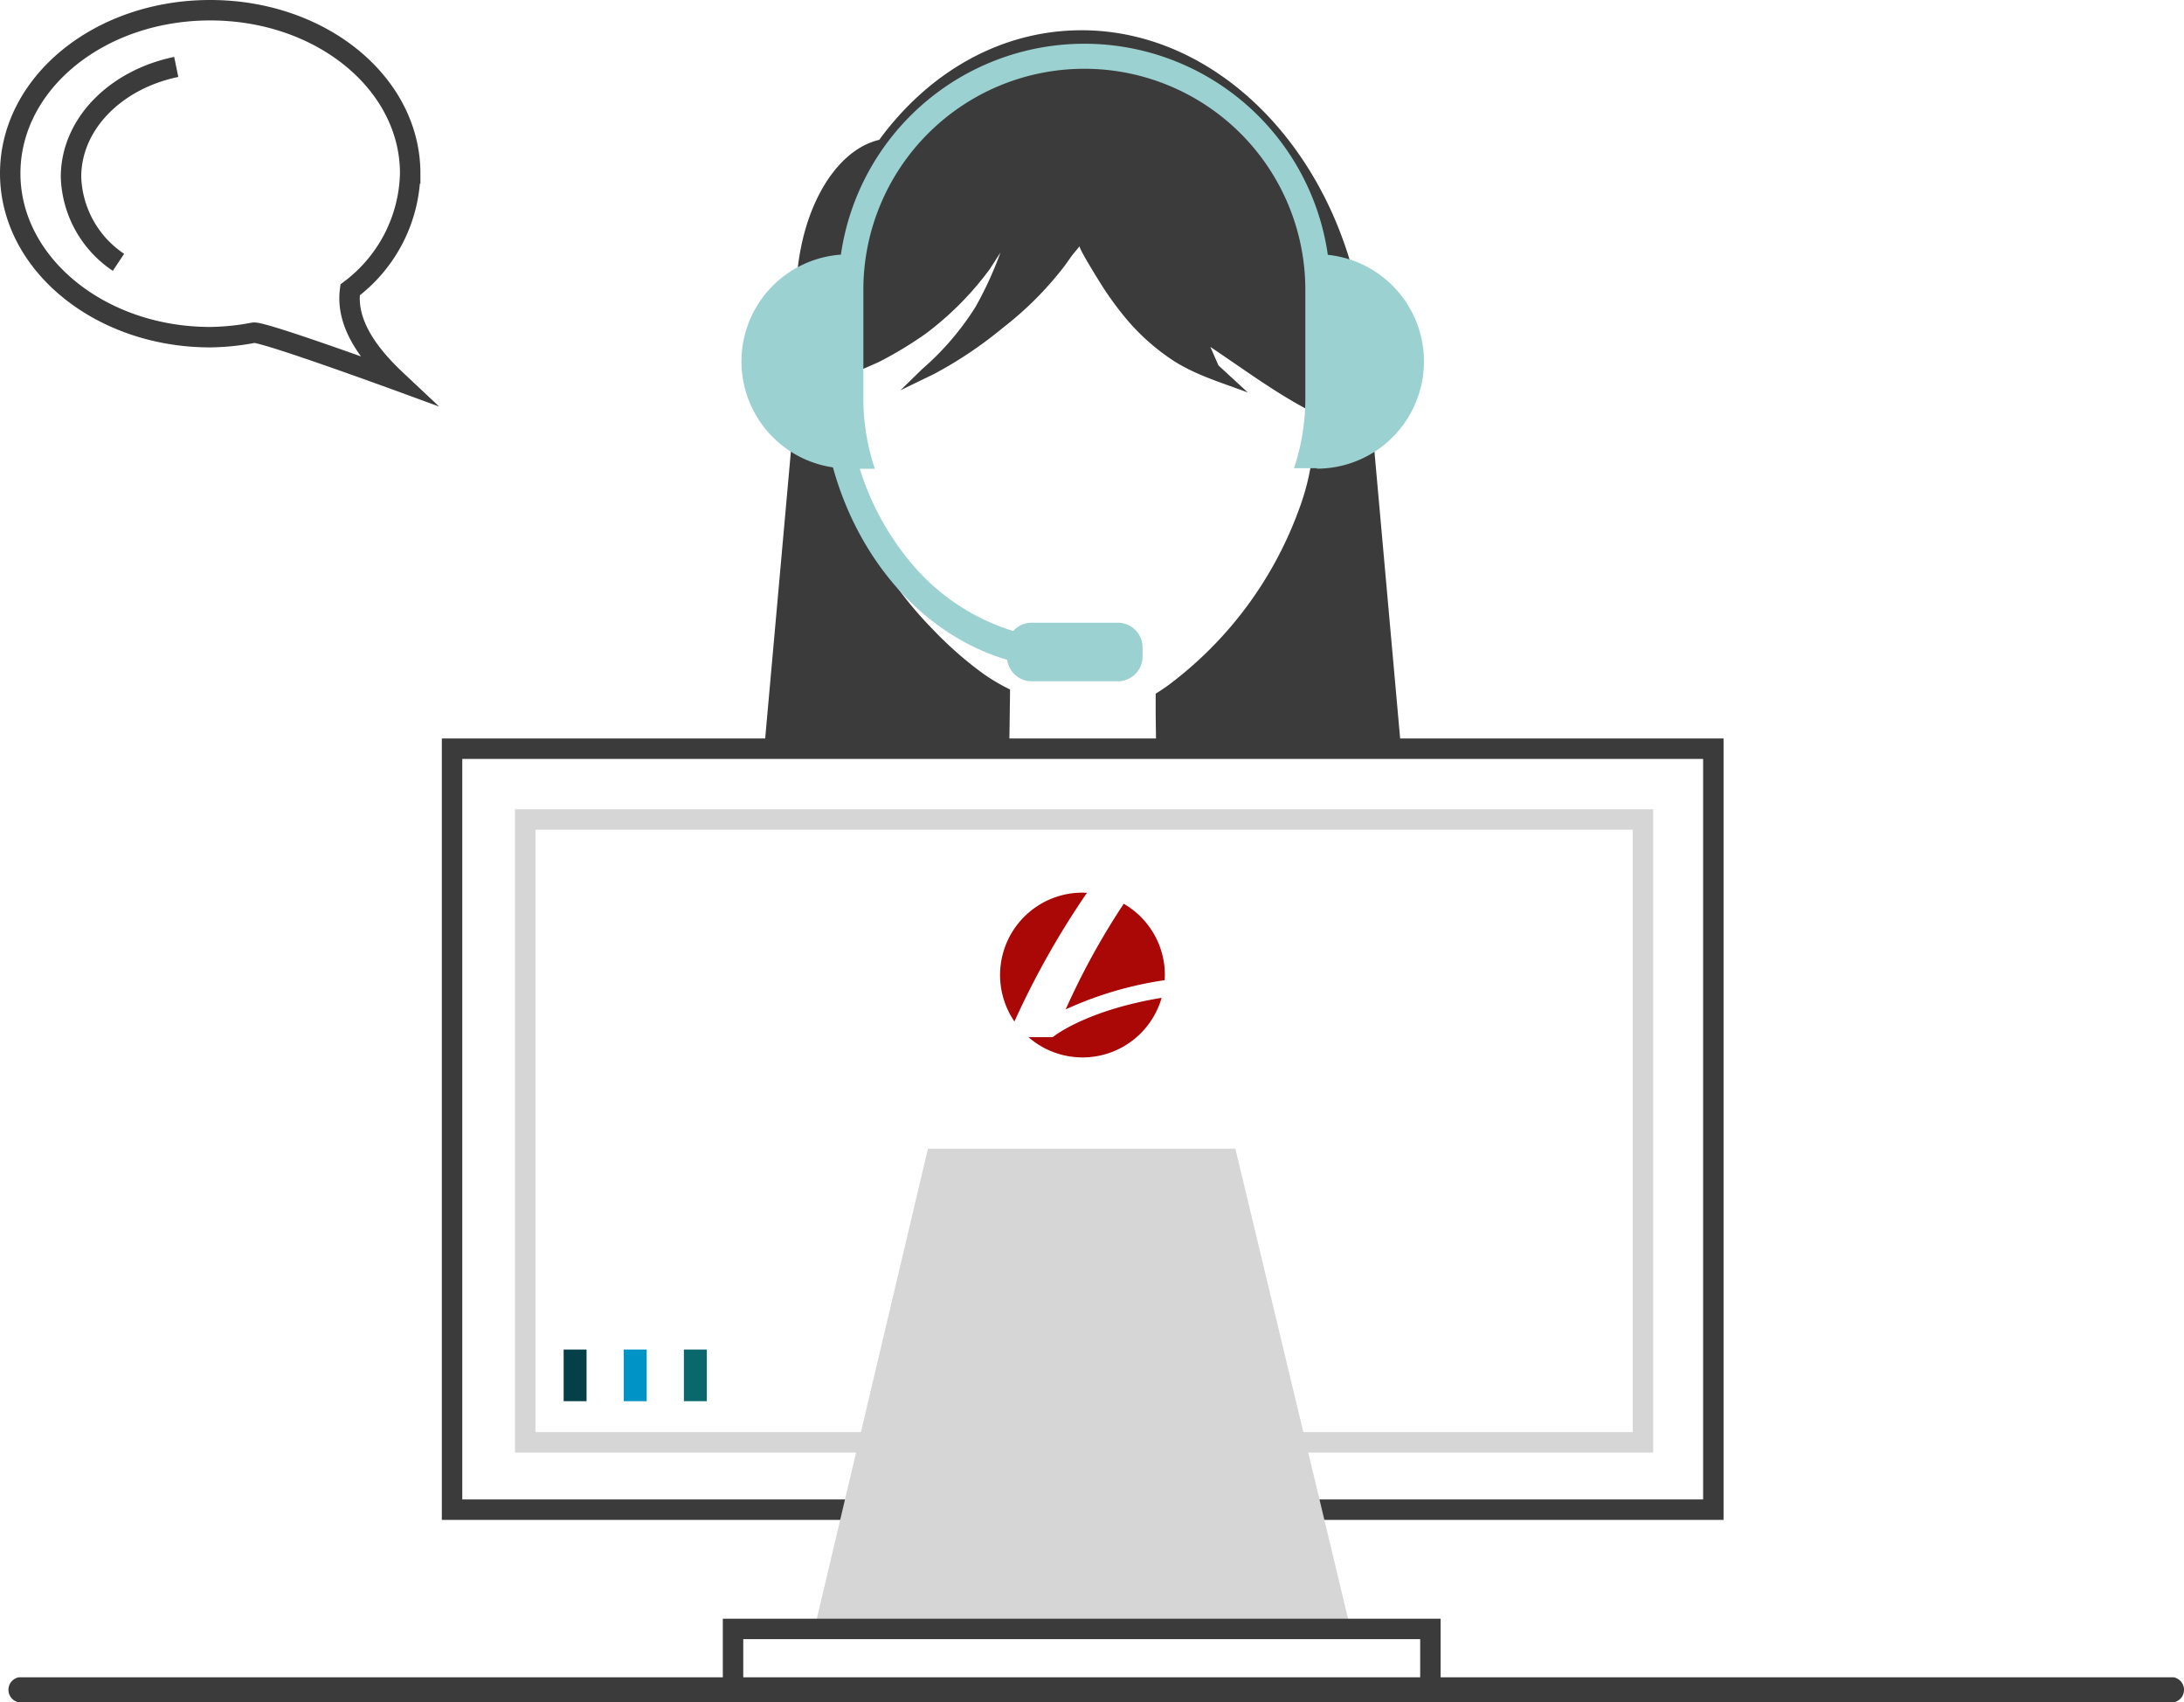 <svg xmlns="http://www.w3.org/2000/svg" width="320.542" height="249.812" viewBox="0 0 320.542 249.812">
  <g id="Group_438" data-name="Group 438" transform="translate(-799.76 -2882.291)">
    <g id="Group_355" data-name="Group 355" transform="translate(-9.224 2256.917)">
      <g id="Group_352" data-name="Group 352">
        <path id="Path_578" data-name="Path 578" d="M839.835,674.853c-16.2,0-29.351-10.8-29.351-24.028s13.045-23.951,29.351-23.951,29.352,10.723,29.352,23.951a21.967,21.967,0,0,1-8.819,17.088c-.574,4.331,1.905,8.688,6.705,13.2,0,0-19.541-7.149-20.872-6.914A35.8,35.8,0,0,1,839.835,674.853Z" fill="none" stroke="#3b3b3b" stroke-miterlimit="10" stroke-width="3"/>
        <path id="Path_579" data-name="Path 579" d="M826.373,663.87a15.655,15.655,0,0,1-6.966-12.524c0-7.8,6.575-14.323,15.445-16.149" fill="none" stroke="#3b3b3b" stroke-miterlimit="10" stroke-width="3"/>
      </g>
      <rect id="Rectangle_2512" data-name="Rectangle 2512" width="185.116" height="111.673" transform="translate(875.332 735.244)" fill="none" stroke="#3b3b3b" stroke-miterlimit="10" stroke-width="3"/>
      <path id="Path_580" data-name="Path 580" d="M1000.324,683.836V667.9a32.434,32.434,0,0,0-64.868,0v15.939a32.416,32.416,0,0,0,1.659,10.239h61.551A32.387,32.387,0,0,0,1000.324,683.836Z" fill="none"/>
      <rect id="Rectangle_2513" data-name="Rectangle 2513" width="3.364" height="7.577" transform="translate(891.709 823.419)" fill="#054048"/>
      <rect id="Rectangle_2514" data-name="Rectangle 2514" width="3.364" height="7.577" transform="translate(900.534 823.419)" fill="#0094c6"/>
      <rect id="Rectangle_2515" data-name="Rectangle 2515" width="3.364" height="7.577" transform="translate(909.358 823.419)" fill="#0a676b"/>
      <g id="Group_353" data-name="Group 353">
        <path id="Path_581" data-name="Path 581" d="M811.733,875.186h316.285a1.87,1.87,0,0,0,0-3.67H811.733a1.87,1.87,0,0,0,0,3.67" fill="#3b3b3b"/>
      </g>
      <path id="Path_582" data-name="Path 582" d="M978.6,727.168a26.819,26.819,0,0,0,2.413-1.661,56.168,56.168,0,0,0,18.609-25.343,34.744,34.744,0,0,0,2.208-10.81,22.042,22.042,0,0,0,.12-3.333c-5.435-2.717-10.28-6.374-15.322-9.735l1.185,2.709,4.317,3.979a.139.139,0,0,0-.04-.016c-3.611-1.358-7.417-2.476-10.705-4.537a31.787,31.787,0,0,1-7.65-6.927,46.636,46.636,0,0,1-3.46-4.912c-.288-.466-3.052-4.9-2.828-5.09l-1.092,1.326c-.417.588-.827,1.18-1.262,1.755a49.236,49.236,0,0,1-8.861,8.857,59.8,59.8,0,0,1-10.246,6.87l-4.839,2.341,3.2-3.121a40.621,40.621,0,0,0,7.8-9.085,53.542,53.542,0,0,0,3.676-8.007l-1.561,2.42a45.406,45.406,0,0,1-9.464,9.529,56.417,56.417,0,0,1-6.7,4.055c-.714.374-6.449,2.715-6.449,3.132,0,3.586-.285,7.186.4,10.729q.2,1,.435,1.988a45.942,45.942,0,0,0,2.476,7.381,54.076,54.076,0,0,0,10.851,15.985,54.633,54.633,0,0,0,7.3,6.461,28.258,28.258,0,0,0,4.111,2.444v.687l-.109,7.993h21.552l-.069-5.067Z" fill="none"/>
      <path id="Path_583" data-name="Path 583" d="M957.222,727.239v-.687a28.258,28.258,0,0,1-4.111-2.444,54.633,54.633,0,0,1-7.3-6.461,54.076,54.076,0,0,1-10.851-15.985,45.942,45.942,0,0,1-2.476-7.381q-.24-.99-.435-1.988c-.688-3.543-.4-7.143-.4-10.729,0-.417,5.735-2.758,6.449-3.132a56.417,56.417,0,0,0,6.7-4.055,45.406,45.406,0,0,0,9.464-9.529l1.561-2.42a53.542,53.542,0,0,1-3.676,8.007,40.621,40.621,0,0,1-7.8,9.085l-3.2,3.121,4.839-2.341a59.8,59.8,0,0,0,10.246-6.87,49.236,49.236,0,0,0,8.861-8.857c.435-.575.845-1.167,1.262-1.755l1.092-1.326c-.224.192,2.54,4.624,2.828,5.09a46.636,46.636,0,0,0,3.46,4.912,31.787,31.787,0,0,0,7.65,6.927c3.288,2.061,7.094,3.179,10.705,4.537a.139.139,0,0,1,.04.016l-4.317-3.979-1.185-2.709c5.042,3.361,9.887,7.018,15.322,9.735a22.042,22.042,0,0,1-.12,3.333,34.744,34.744,0,0,1-2.208,10.81,56.168,56.168,0,0,1-18.609,25.343,26.819,26.819,0,0,1-2.413,1.661v3l.069,5.067h35.946l-4.972-55.492q-.03-1.348-.118-2.709c-.123-1.859-.334-3.686-.616-5.482l-.028-.315-.023.019c-3.991-24.64-22.475-42.753-43.368-41.369-11.046.732-20.7,6.784-27.46,16.005-6.893,1.623-12.2,11.338-12.2,23.114a37.058,37.058,0,0,0,.641,6.886l-5.317,59.343h35.959Z" fill="#3b3b3b"/>
      <path id="Path_584" data-name="Path 584" d="M1003.866,662.768a36.1,36.1,0,0,0-71.465-.027,15.714,15.714,0,0,0-1.169,31.22c3.847,13.91,13.506,24.689,25.58,28.241a3.621,3.621,0,0,0,3.572,3.148h12.671a3.631,3.631,0,0,0,3.62-3.621v-1.354a3.631,3.631,0,0,0-3.62-3.62H960.384a3.6,3.6,0,0,0-2.684,1.216,31.515,31.515,0,0,1-15.129-10.148,39.915,39.915,0,0,1-7.394-13.653h2.214c-.011-.032-.024-.063-.035-.095a32.388,32.388,0,0,1-1.658-10.239V667.9a32.434,32.434,0,0,1,64.868,0v15.939a32.416,32.416,0,0,1-1.659,10.239h3.352v.073a15.732,15.732,0,0,0,1.607-31.38Z" fill="#9bd1d1"/>
      <g id="Group_354" data-name="Group 354">
        <path id="Path_585" data-name="Path 585" d="M968.511,756.4c-.217-.013-.433-.033-.655-.033a12.091,12.091,0,0,0-9.985,18.912,123.02,123.02,0,0,1,10.64-18.879" fill="#aa0707"/>
        <path id="Path_586" data-name="Path 586" d="M965.392,773.5a53.151,53.151,0,0,1,14.522-4.285c.013-.253.036-.5.036-.759A12.075,12.075,0,0,0,973.914,758a107.1,107.1,0,0,0-8.522,15.5" fill="#aa0707"/>
        <path id="Path_587" data-name="Path 587" d="M963.489,777.574h-3.561a12.074,12.074,0,0,0,19.544-5.771c-11.272,1.864-15.983,5.771-15.983,5.771" fill="#aa0707"/>
      </g>
      <rect id="Rectangle_2516" data-name="Rectangle 2516" width="164.048" height="91.409" transform="translate(886.07 745.631)" fill="none" stroke="#d6d6d6" stroke-miterlimit="10" stroke-width="3"/>
      <path id="Path_588" data-name="Path 588" d="M928.6,864.044l16.575-70.095H990.3l16.882,70.406Z" fill="#d6d6d6"/>
      <rect id="Rectangle_2517" data-name="Rectangle 2517" width="102.352" height="8.948" transform="translate(916.57 864.417)" fill="none" stroke="#3b3b3b" stroke-miterlimit="10" stroke-width="3"/>
    </g>
  </g>
</svg>
